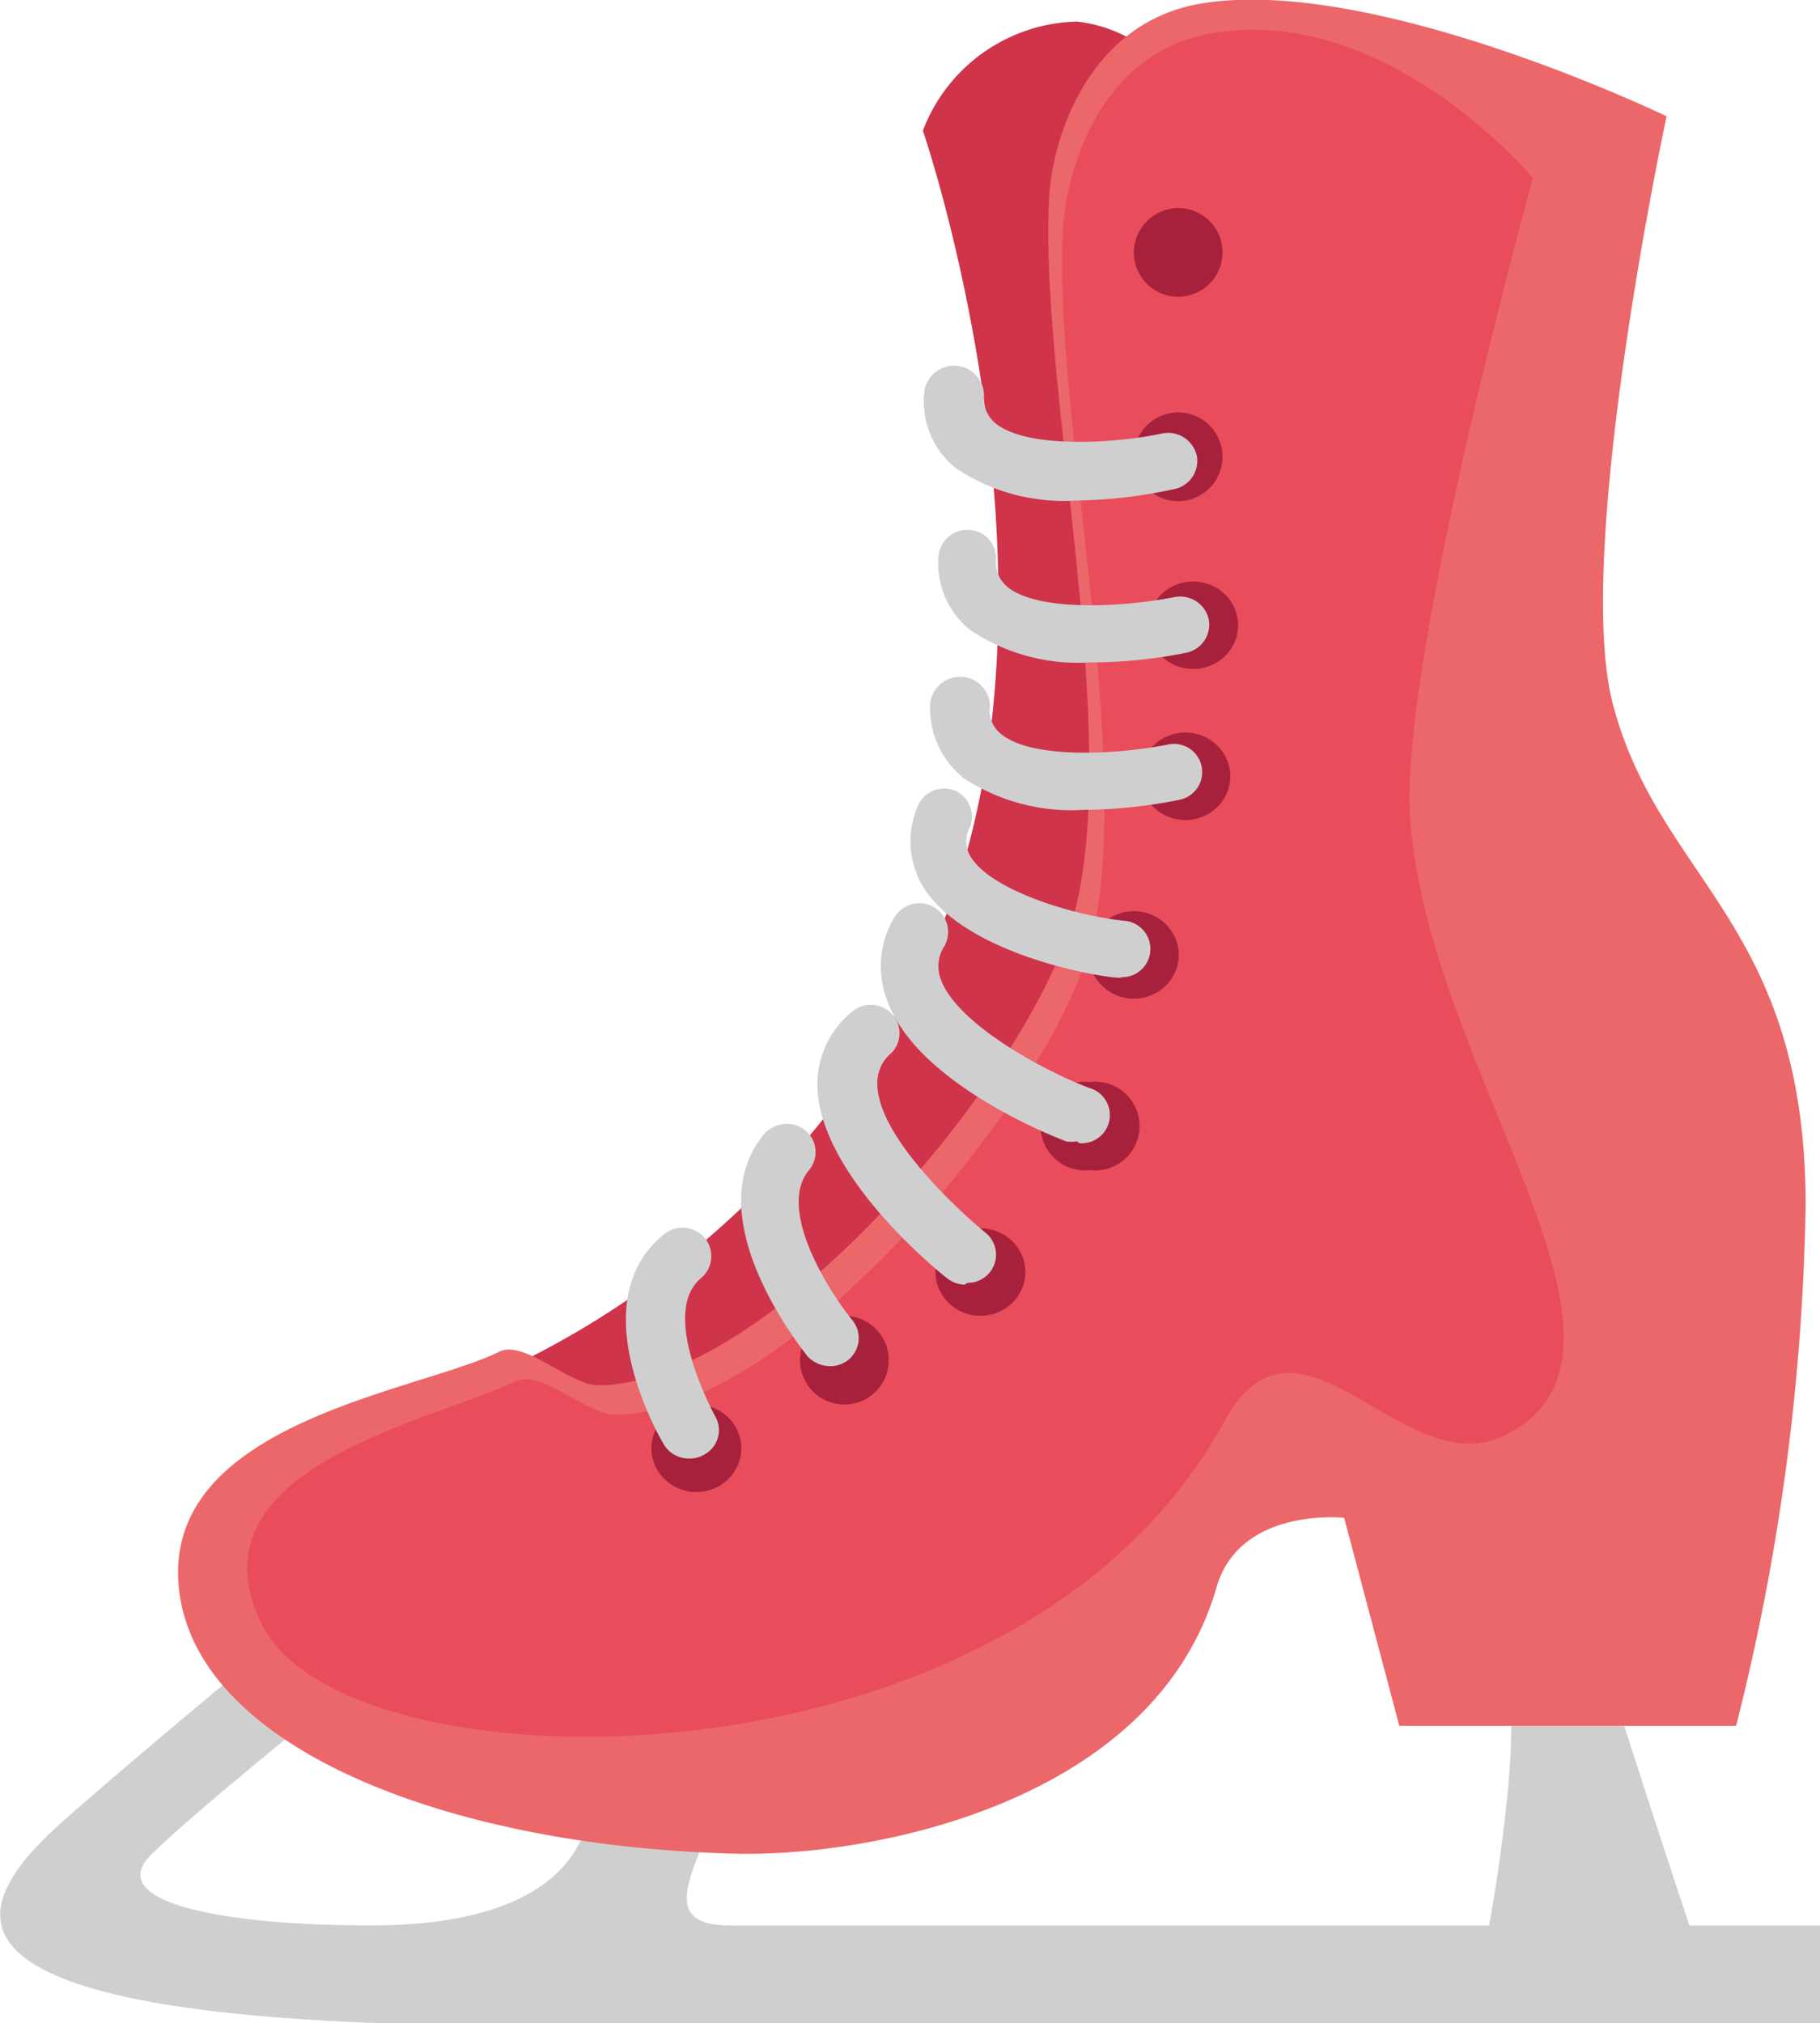 <svg xmlns="http://www.w3.org/2000/svg" viewBox="0 0 30.37 33.75"><defs><style>.cls-1{fill:#d0cfd0;}.cls-2{fill:#cf344a;}.cls-3{fill:#ec6769;}.cls-4{fill:#e94d5c;}.cls-5{fill:#a8213c;}</style></defs><g id="Layer_2" data-name="Layer 2"><g id="Layer_1-2" data-name="Layer 1"><path class="cls-1" d="M7.37,29.62S4.49,32,3.61,32.82C2.28,34.13,1.38,36,11.53,36H33.19V34.33H31s-1.24-3.73-1.51-4.71c-.11-.4-1.78.13-1.59.5.39.77-.24,4.21-.24,4.21H15c-1.32,0-.51-1-.19-2.13l-2.16-.12S13,34.33,9,34.33c-2.5,0-4.48-.39-3.66-1.19s3.15-2.66,3.15-2.66Z" transform="translate(-2.81 -2.21)"/><path class="cls-2" d="M11.36,25a15,15,0,0,0,7.18-7.38c2.27-5.68-.33-13.23-.33-13.23a2.82,2.82,0,0,1,2.57-1.82A2.33,2.33,0,0,1,22.68,4s1.1,12.35-.7,16.11A8.65,8.65,0,0,1,11.36,25Z" transform="translate(-2.81 -2.21)"/><path class="cls-3" d="M30.62,4.15S25.8,1.82,22.91,2.26c-1.94.29-2.53,2.26-2.59,3.2-.19,3.11,1.24,9,.4,12.05-.75,2.66-5.06,7.79-7.93,7.81-.46,0-1.24-.77-1.65-.56-1.38.68-5.75,1.19-5.33,4.06C6.19,31.41,10.34,33,15,33.13c2.32.08,7.07-.84,8.11-4.44.39-1.35,2.13-1.16,2.13-1.16L26.16,31h5.62a37.66,37.66,0,0,0,1.16-8.68c0-4.7-2.43-5.41-3.21-8.34C29.05,11.47,30.62,4.15,30.62,4.15Z" transform="translate(-2.81 -2.21)"/><path class="cls-4" d="M28.39,5.18S26,2.32,23.14,2.75C21.21,3,20.61,5,20.55,6,20.36,9.07,21.79,15,21,18c-.75,2.66-5.06,7.79-7.93,7.81-.46,0-1.24-.76-1.65-.56C10,25.93,5.9,26.7,7.18,29.31c1.42,2.87,12.62,2.95,16.06-3.39,1.25-2.29,3,1.11,4.71.22,2.76-1.42-1.32-6.08-1.61-10.28C26.16,13.22,28.39,5.18,28.39,5.18Z" transform="translate(-2.81 -2.21)"/><ellipse class="cls-5" cx="11.62" cy="24.16" rx="0.75" ry="0.73"/><path class="cls-5" d="M16.9,24.16a.74.74,0,1,1-.74.74A.74.74,0,0,1,16.9,24.16Z" transform="translate(-2.81 -2.21)"/><ellipse class="cls-5" cx="16.36" cy="21.22" rx="0.75" ry="0.73"/><path class="cls-5" d="M21,20.26a.74.74,0,1,1,0,1.47.74.74,0,1,1,0-1.47Z" transform="translate(-2.81 -2.21)"/><ellipse class="cls-5" cx="18.92" cy="15.93" rx="0.75" ry="0.73"/><ellipse class="cls-5" cx="19.78" cy="12.95" rx="0.75" ry="0.73"/><ellipse class="cls-5" cx="19.91" cy="10.43" rx="0.75" ry="0.73"/><path class="cls-5" d="M22.48,9.09a.74.74,0,1,1-.75.73A.74.74,0,0,1,22.48,9.09Z" transform="translate(-2.81 -2.21)"/><path class="cls-5" d="M22.48,5.68a.74.74,0,1,1-.75.74A.75.75,0,0,1,22.48,5.68Z" transform="translate(-2.81 -2.21)"/><path class="cls-1" d="M14.3,26.54a.48.48,0,0,1-.41-.23c-.06-.1-1.4-2.38,0-3.51a.49.49,0,0,1,.68.06.48.48,0,0,1-.06.67c-.62.51,0,1.86.23,2.3a.46.46,0,0,1-.17.64A.47.47,0,0,1,14.3,26.54Z" transform="translate(-2.81 -2.21)"/><path class="cls-1" d="M16.66,25a.52.52,0,0,1-.38-.17c-.07-.1-1.87-2.31-.72-3.7a.5.5,0,0,1,.68-.07.47.47,0,0,1,.07.67c-.55.66.36,2.06.72,2.5a.47.47,0,0,1-.07.67A.49.49,0,0,1,16.66,25Z" transform="translate(-2.81 -2.21)"/><path class="cls-1" d="M18.91,23.64a.48.48,0,0,1-.3-.11c-.22-.17-2.11-1.73-2.16-3.18A1.57,1.57,0,0,1,17,19.11a.49.49,0,0,1,.68,0,.47.47,0,0,1,0,.67.64.64,0,0,0-.23.51c0,.87,1.35,2.11,1.8,2.48a.47.47,0,0,1-.3.84Z" transform="translate(-2.81 -2.21)"/><path class="cls-1" d="M20.78,21.25a.57.57,0,0,1-.18,0c-.26-.1-2.54-1-3-2.39a1.58,1.58,0,0,1,.13-1.34.49.49,0,0,1,.66-.18.48.48,0,0,1,.18.65.62.62,0,0,0-.06.56c.26.72,1.66,1.5,2.48,1.81a.47.47,0,0,1-.17.92Z" transform="translate(-2.81 -2.21)"/><path class="cls-1" d="M21.54,18.52h-.06c-.26,0-2.58-.37-3.28-1.54a1.47,1.47,0,0,1-.08-1.31.48.48,0,0,1,.63-.27A.48.48,0,0,1,19,16a.49.49,0,0,0,0,.49c.34.58,1.76,1,2.57,1.08a.47.47,0,0,1-.07.94Z" transform="translate(-2.81 -2.21)"/><path class="cls-1" d="M20.89,15.72a3.28,3.28,0,0,1-2-.53A1.49,1.49,0,0,1,18.33,14a.49.49,0,0,1,1,0,.49.49,0,0,0,.18.45c.52.44,2,.34,2.79.18a.47.47,0,1,1,.2.92A8.36,8.36,0,0,1,20.89,15.72Z" transform="translate(-2.81 -2.21)"/><path class="cls-1" d="M21,13.26a3.23,3.23,0,0,1-2-.54,1.42,1.42,0,0,1-.53-1.21.48.48,0,0,1,.5-.46.47.47,0,0,1,.46.49.53.53,0,0,0,.19.46c.52.43,2,.33,2.79.17a.49.49,0,0,1,.57.37.48.48,0,0,1-.38.56A8.14,8.14,0,0,1,21,13.26Z" transform="translate(-2.81 -2.21)"/><path class="cls-1" d="M20.76,10.56a3.23,3.23,0,0,1-2-.54,1.42,1.42,0,0,1-.53-1.21.48.48,0,0,1,1,0,.53.53,0,0,0,.19.46c.52.43,2,.34,2.79.17a.49.49,0,0,1,.57.37.48.48,0,0,1-.38.56A8.14,8.14,0,0,1,20.76,10.56Z" transform="translate(-2.81 -2.21)"/></g></g></svg>